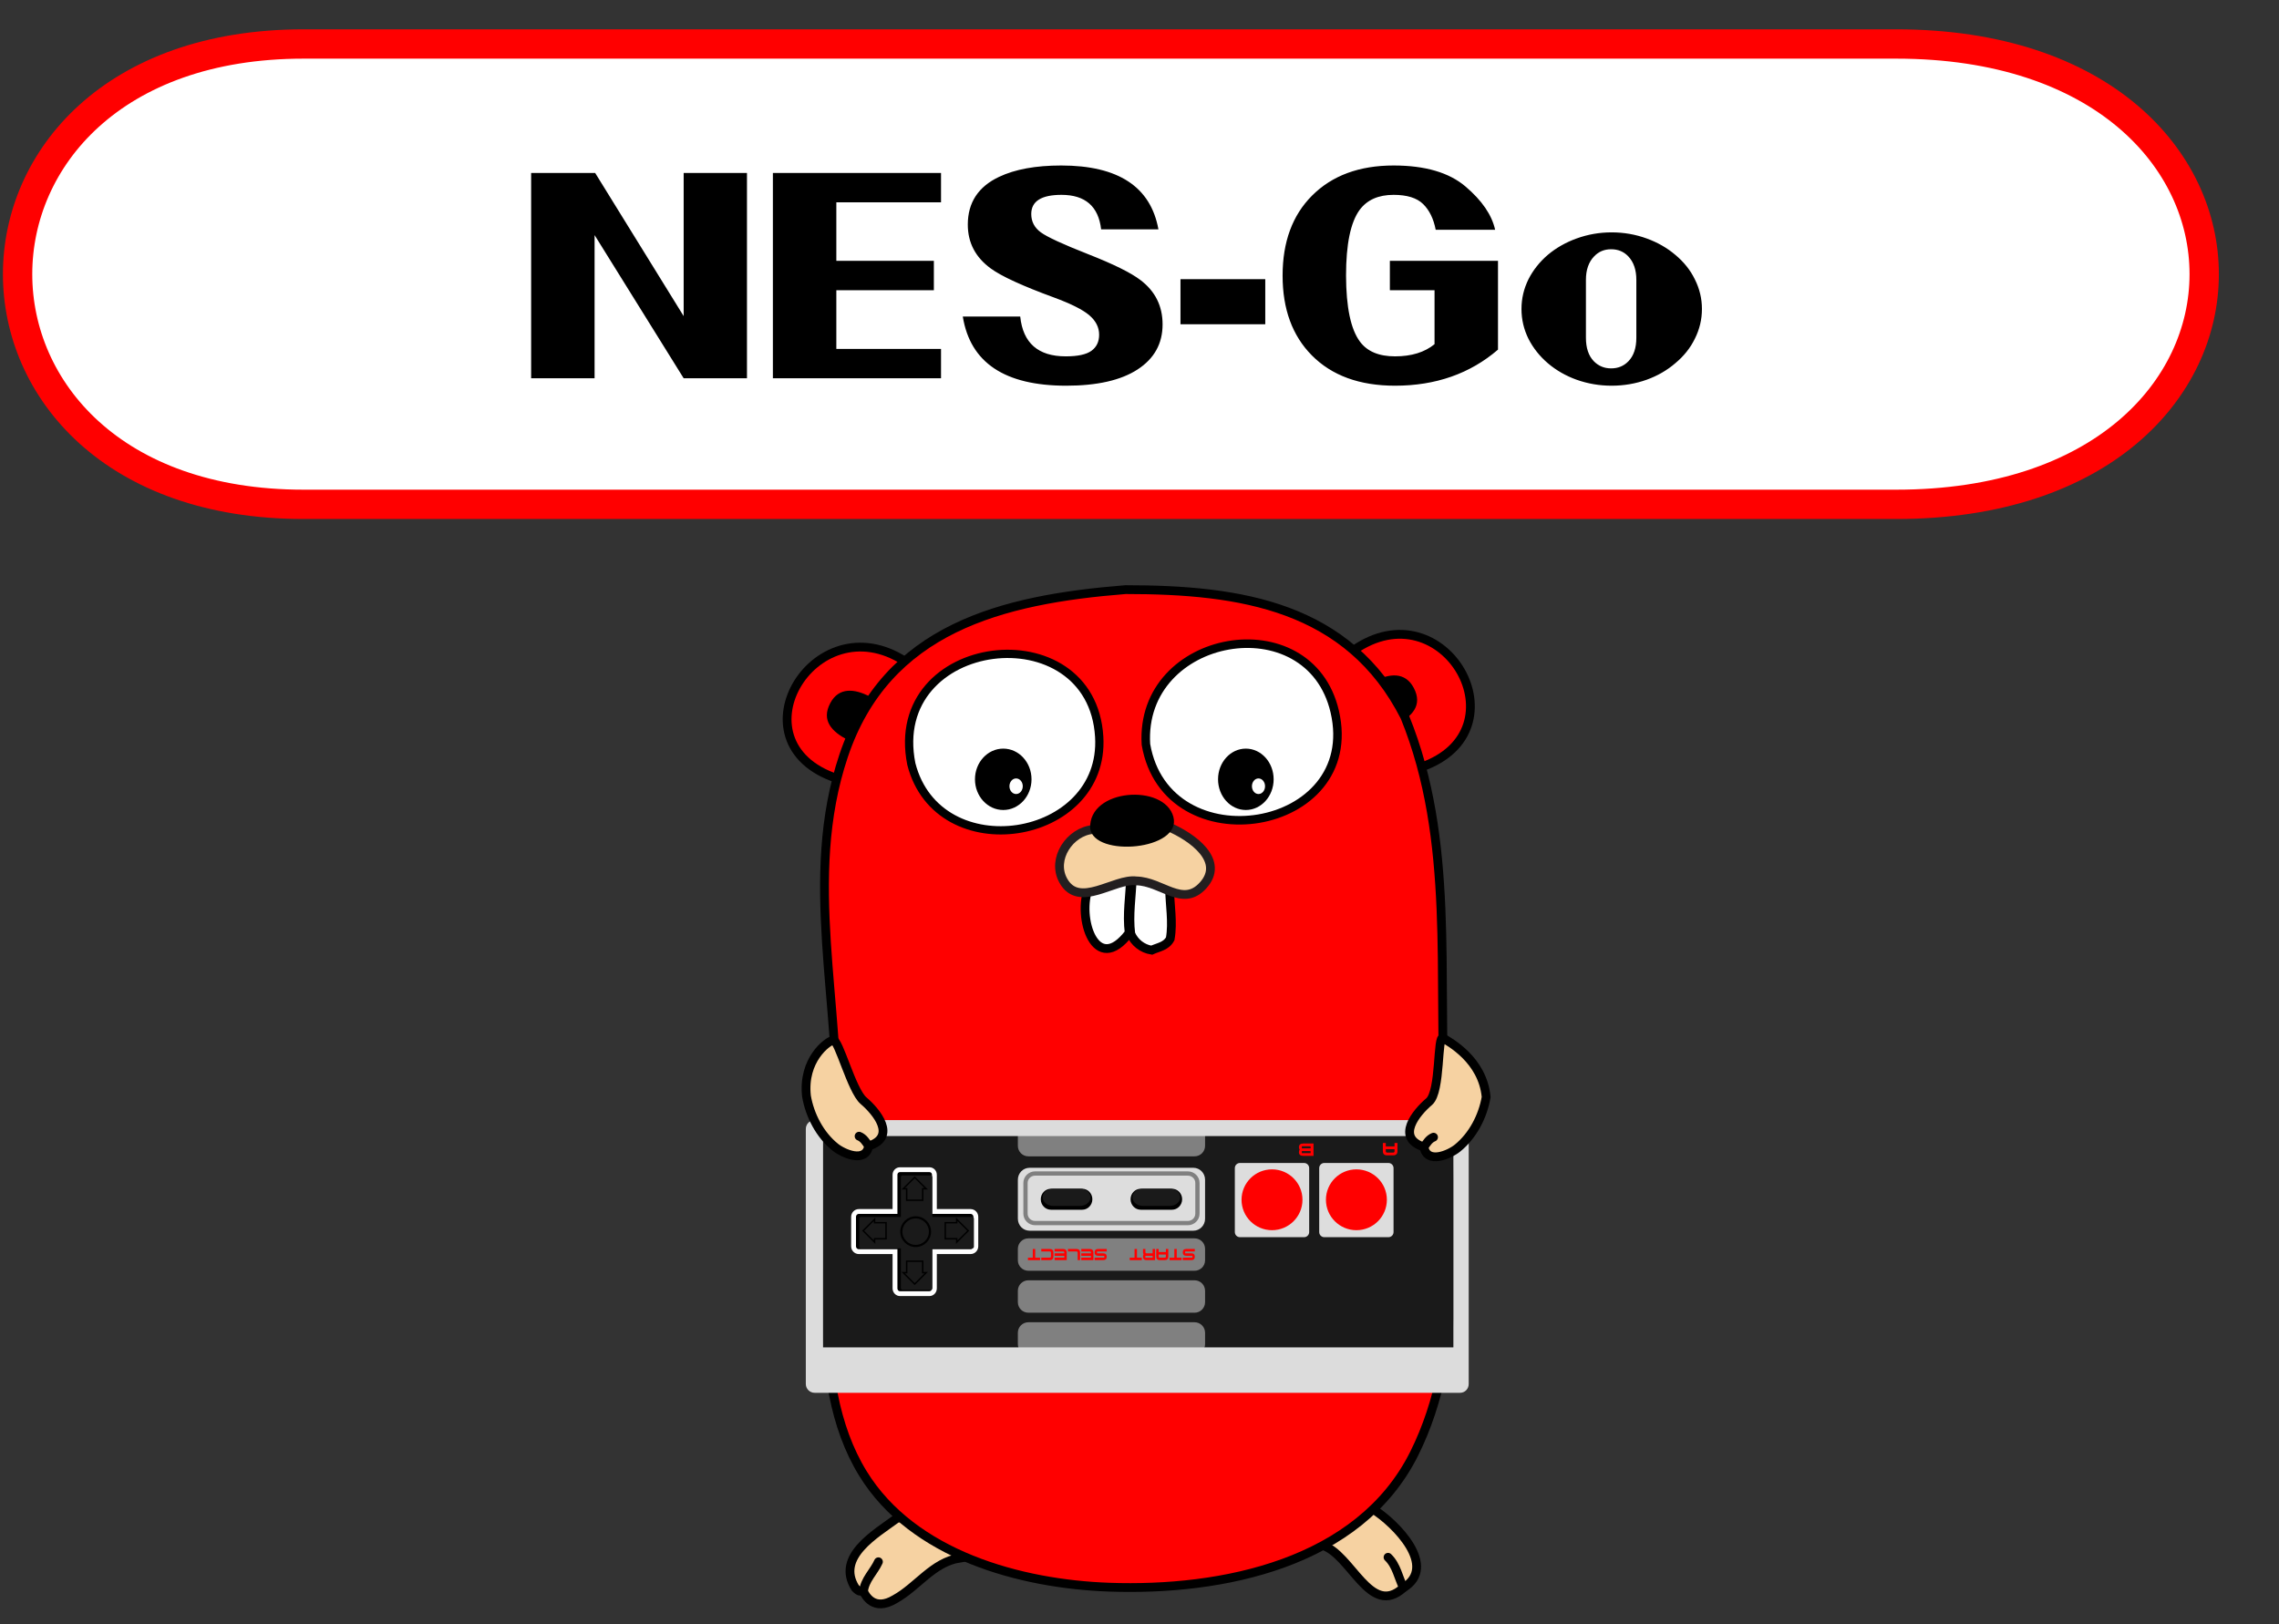 <?xml version="1.0" encoding="UTF-8"?>
<svg width="777px" height="554px" viewBox="0 0 777 554" version="1.1" xmlns="http://www.w3.org/2000/svg" xmlns:xlink="http://www.w3.org/1999/xlink">
    <rect x="0" y="0" width="777" height="554" fill="#333333" stroke="none"/>
    <!-- Generator: Sketch 61.2 (89653) - https://sketch.com -->
    <title>NES-Go</title>
    <desc>Created with Sketch.</desc>
    <g id="NES-Go" stroke="none" stroke-width="1" fill="none" fill-rule="evenodd">
        <g id="Group" transform="translate(6, 14)">
            <path d="M97.5,1 C227.5,1 500.5,1 640.5,1 C780.5,1 780.5,158 640.5,158 C500.5,158 227.5,158 97.5,158 C-32.5,158 -32.5,1 97.5,1 Z" id="Rectangle" stroke="#FF0000" stroke-width="10" fill="#FFFFFF"></path>
            <path d="M196.717,115 L196.717,66.172 L227.088,115 L248.67,115 L248.67,44.98 L227.088,44.98 L227.088,93.809 L196.912,44.98 L175.086,44.98 L175.086,115 L196.717,115 Z M314.832,115 L314.832,104.99 L279.139,104.99 L279.139,84.971 L312.391,84.971 L312.391,74.961 L279.139,74.961 L279.139,54.99 L314.832,54.99 L314.832,44.98 L257.508,44.98 L257.508,115 L314.832,115 Z M357.508,117.539 C368.055,117.539 376.168,115.692 381.849,111.997 C387.529,108.302 390.369,103.184 390.369,96.641 C390.369,90.326 387.83,85.264 382.752,81.455 C379.497,78.981 373.58,76.06 365.003,72.69 C356.425,69.321 351.046,66.839 348.865,65.244 C346.684,63.649 345.594,61.566 345.594,58.994 C345.594,54.632 349.028,52.451 355.896,52.451 C364.002,52.451 368.51,56.374 369.422,64.219 L369.422,64.219 L388.953,64.219 C386.316,49.701 375.265,42.441 355.799,42.441 C347.14,42.441 340.092,43.727 334.656,46.299 C327.527,49.652 323.963,55.088 323.963,62.607 C323.963,68.76 326.567,73.74 331.775,77.549 C335.421,80.218 342.615,83.522 353.357,87.461 C359.184,89.609 363.204,91.636 365.418,93.54 C367.632,95.444 368.738,97.65 368.738,100.156 C368.738,102.533 367.868,104.355 366.126,105.625 C364.384,106.895 361.463,107.529 357.361,107.529 C347.954,107.529 342.778,103.005 341.834,93.955 L341.834,93.955 L322.254,93.955 C324.793,109.678 336.544,117.539 357.508,117.539 Z M425.379,96.592 L425.379,81.211 L396.473,81.211 L396.473,96.592 L425.379,96.592 Z M469.617,117.539 C483.484,117.539 495.187,113.438 504.725,105.234 L504.725,105.234 L504.725,74.961 L467.859,74.961 L467.859,84.971 L483.094,84.971 L483.094,103.379 C479.708,106.146 475.216,107.529 469.617,107.529 C464.116,107.529 460.128,105.853 457.654,102.5 C454.529,98.301 452.951,90.798 452.918,79.99 C452.918,69.281 454.464,61.81 457.557,57.578 C460.096,54.16 463.953,52.451 469.129,52.451 C473.719,52.451 477.08,53.501 479.212,55.601 C481.344,57.7 482.768,60.622 483.484,64.365 L483.484,64.365 L503.748,64.365 C502.641,59.32 499.28,54.404 493.665,49.619 C488.05,44.834 479.871,42.441 469.129,42.441 C457.443,42.441 448.182,45.859 441.346,52.695 C434.64,59.401 431.287,68.499 431.287,79.99 C431.287,91.416 434.607,100.482 441.248,107.188 C448.084,114.089 457.54,117.539 469.617,117.539 Z M543.445,117.539 C547.645,117.539 551.648,116.855 555.457,115.488 C559.135,114.154 562.374,112.282 565.174,109.873 C568.071,107.464 570.285,104.697 571.814,101.572 C573.442,98.35 574.256,94.948 574.256,91.367 C574.256,87.819 573.442,84.434 571.814,81.211 C570.285,78.086 568.071,75.319 565.174,72.91 C562.374,70.534 559.135,68.678 555.457,67.344 C551.648,65.944 547.645,65.244 543.445,65.244 C539.311,65.244 535.324,65.944 531.482,67.344 C527.804,68.678 524.549,70.534 521.717,72.91 C518.917,75.319 516.72,78.086 515.125,81.211 C513.53,84.434 512.732,87.819 512.732,91.367 C512.732,94.948 513.53,98.35 515.125,101.572 C516.72,104.697 518.917,107.464 521.717,109.873 C524.549,112.282 527.804,114.154 531.482,115.488 C535.324,116.855 539.311,117.539 543.445,117.539 Z M543.299,111.631 C540.955,111.631 538.986,110.817 537.391,109.189 C535.6,107.334 534.705,104.665 534.705,101.182 L534.705,101.182 L534.705,81.455 C534.705,78.037 535.633,75.368 537.488,73.447 C539.018,71.82 540.955,71.006 543.299,71.006 C545.675,71.006 547.628,71.82 549.158,73.447 C550.981,75.368 551.893,78.037 551.893,81.455 L551.893,81.455 L551.893,101.182 C551.893,104.665 550.997,107.334 549.207,109.189 C547.645,110.817 545.675,111.631 543.299,111.631 Z" id="NES-Go" fill="#000000" fill-rule="nonzero"></path>
        </g>
        <g id="Group-4" transform="translate(267, 201)">
            <g id="gopher" transform="translate(0.735, 0)">
                <path d="M19.498,65.064 C-19.695,54.016 9.448,4.033 40.921,24.591 L19.498,65.064 Z" id="Path" stroke="#000000" stroke-width="3" fill="#FF0000" stroke-linecap="round"></path>
                <path d="M193.632,20.841 C224.654,-1.003 252.688,48.28 216.634,60.68 L193.632,20.841 Z" id="Path" stroke="#000000" stroke-width="3" fill="#FF0000" stroke-linecap="round"></path>
                <path d="M200.305,313.643 C208.185,318.531 222.588,333.31 210.767,340.476 C199.409,350.901 193.052,329.034 183.083,326.004 C187.376,320.159 192.818,314.829 200.305,313.643 Z" id="Path" stroke="#000000" stroke-width="3" fill="#F6D2A2" stroke-linecap="round"></path>
                <path d="M210.767,340.476 C209.015,336.982 208.426,332.905 205.501,330.09" id="Path" stroke="#000000" stroke-width="3" stroke-linecap="round"></path>
                <path d="M59.526,330.345 C50.278,331.78 45.072,340.145 37.361,344.393 C30.096,348.735 27.316,343.002 26.662,341.838 C25.523,341.318 25.618,342.323 23.861,340.549 C17.126,329.892 30.879,322.103 38.041,316.81 C48.016,314.788 54.267,323.457 59.526,330.345 Z" id="Path" stroke="#000000" stroke-width="3" fill="#F6D2A2" stroke-linecap="round"></path>
                <path d="M26.662,341.838 C27.015,337.776 30.227,335.056 31.757,331.622" id="Path" stroke="#000000" stroke-width="3" stroke-linecap="round"></path>
                <path d="M21.133,51.259 C15.963,48.518 12.169,44.794 15.332,38.798 C18.26,33.248 23.7,33.851 28.872,36.593 L21.133,51.259 Z" id="Path" fill="#000000" fill-rule="nonzero"></path>
                <path d="M208.465,46.047 C213.636,43.305 217.43,39.581 214.267,33.585 C211.338,28.035 205.899,28.638 200.727,31.38 L208.465,46.047 Z" id="Path" fill="#000000" fill-rule="nonzero"></path>
                <path d="M116.033,0.081 C155.27,0.081 192.052,5.706 211.227,43.496 C228.437,85.854 222.317,131.53 224.942,176.296 C227.196,214.736 232.194,259.144 214.405,294.765 C195.692,332.241 148.931,341.669 110.405,340.288 C80.144,339.203 43.589,329.306 26.51,301.59 C6.473,269.075 15.959,220.728 17.415,184.548 C19.139,141.692 5.835,98.705 19.88,56.769 C34.449,13.266 73.743,3.435 116.033,0.081" id="Path" stroke="#000000" stroke-width="3" fill="#FF0000" stroke-linecap="round"></path>
                <path d="M122.96,52.884 C130.005,93.937 196.944,83.082 187.329,41.678 C178.708,4.55 120.619,14.827 122.96,52.884" id="Path" stroke="#000000" stroke-width="2.908" fill="#FFFFFF" stroke-linecap="round"></path>
                <path d="M42.967,59.524 C52.097,95.264 109.179,86.114 107.027,50.263 C104.449,7.325 34.237,15.61 42.967,59.524" id="Path" stroke="#000000" stroke-width="2.821" fill="#FFFFFF" stroke-linecap="round"></path>
                <path d="M131.036,102.146 C131.066,107.483 132.246,113.476 131.239,119.154 C129.88,121.729 127.213,122.001 124.915,123.042 C121.737,122.542 119.064,120.45 117.789,117.469 C116.973,110.988 118.093,104.714 118.299,98.23 L131.036,102.146 Z" id="Path" stroke="#000000" stroke-width="3" fill="#FFFFFF" stroke-linecap="round"></path>
                <g id="Group" transform="translate(64.35, 54.083)">
                    <ellipse id="Oval" fill="#000000" fill-rule="nonzero" cx="9.961" cy="10.689" rx="9.639" ry="10.466"></ellipse>
                    <ellipse id="Oval" fill="#FFFFFF" cx="14.345" cy="13.051" rx="2.272" ry="2.66"></ellipse>
                </g>
                <g id="Group" transform="translate(146.9, 54.083)">
                    <ellipse id="Oval" fill="#000000" fill-rule="nonzero" cx="10.121" cy="10.689" rx="9.478" ry="10.466"></ellipse>
                    <ellipse id="Oval" fill="#FFFFFF" cx="14.433" cy="13.051" rx="2.235" ry="2.66"></ellipse>
                </g>
                <path d="M103.491,101.565 C99.286,111.782 105.836,132.213 117.247,117.143 C116.431,110.663 117.551,104.388 117.757,97.904 L103.491,101.565 Z" id="Path" stroke="#000000" stroke-width="3" fill="#FFFFFF" stroke-linecap="round"></path>
                <g id="Group" transform="translate(92.95, 69.721)">
                    <path d="M11.98,12.167 C4.142,12.837 -2.265,22.18 1.81,29.571 C7.207,39.361 19.254,28.705 26.757,29.703 C35.392,29.88 42.467,38.856 49.403,31.326 C57.116,22.95 46.082,14.793 37.458,11.146 L11.98,12.167 Z" id="Path" stroke="#231F20" stroke-width="3" fill="#F6D2A2" stroke-linecap="round"></path>
                    <path d="M10.993,11.758 C10.413,-1.854 36.303,-3.556 39.361,7.838 C42.411,19.206 12.268,21.846 10.993,11.758 C9.976,3.702 10.993,11.758 10.993,11.758 Z" id="Path" fill="#000000" fill-rule="nonzero"></path>
                </g>
            </g>
            <g id="Nes_controller" transform="translate(120.735, 227.5) scale(1, -1) translate(-120.735, -227.5) translate(7.735, 181)">
                <rect id="rect11983" fill="#1A1A1A" fill-rule="nonzero" x="5.862" y="14.958" width="214.928" height="72.839"></rect>
                <path d="M75.882,13.007 L132.533,13.007 C134.514,13.007 136.121,14.608 136.121,16.584 L136.121,20.486 C136.121,22.462 134.514,24.063 132.533,24.063 L75.882,24.063 C73.901,24.063 72.294,22.462 72.294,20.486 L72.294,16.584 C72.294,14.608 73.901,13.007 75.882,13.007 Z" id="rect12203" fill="#808080" fill-rule="nonzero"></path>
                <path d="M75.882,80.643 L132.533,80.643 C134.514,80.643 136.121,82.245 136.121,84.22 L136.121,88.123 C136.121,90.098 134.514,91.699 132.533,91.699 L75.882,91.699 C73.901,91.699 72.294,90.098 72.294,88.123 L72.294,84.22 C72.294,82.244 73.901,80.643 75.882,80.643 Z" id="rect13178" fill="#808080" fill-rule="nonzero"></path>
                <path d="M3.01,0 C1.346,0 0,1.345 0,3.009 L0,89.991 C0,91.655 1.346,93 3.01,93 L223.063,93 C224.728,93 226,91.655 226,89.991 L226,3.009 C226,1.345 224.728,0 223.063,0 L3.01,0 L3.01,0 Z M5.874,15.488 L220.79,15.488 L220.79,87.566 L5.874,87.566 L5.874,15.488 L5.874,15.488 Z" id="rect11976" fill="#DCDCDC" fill-rule="nonzero"></path>
                <path d="M32.129,33.818 C31.147,33.818 30.406,34.639 30.406,35.635 L30.406,48.142 L18.074,48.142 C17.092,48.142 16.282,48.964 16.282,49.959 L16.282,60.02 C16.282,61.016 17.092,61.837 18.074,61.837 L30.406,61.837 L30.406,74.344 C30.406,75.339 31.148,76.091 32.129,76.091 L42.119,76.091 C43.101,76.091 43.841,75.34 43.841,74.344 L43.841,61.837 L56.174,61.837 C57.156,61.837 57.965,61.015 57.965,60.02 L57.965,49.959 C57.965,48.963 57.156,48.142 56.174,48.142 L43.841,48.142 L43.841,35.635 C43.841,34.639 43.1,33.818 42.119,33.818 L32.129,33.818 Z" id="rect2235" stroke="#FFFFFF" stroke-width="1.652" fill="#000000" fill-rule="nonzero" stroke-linecap="round"></path>
                <path d="M32.966,35.119 C32.652,35.119 32.41,35.361 32.41,35.675 L32.41,49.271 L18.793,49.271 C18.479,49.271 18.236,49.514 18.236,49.827 L18.236,59.406 C18.236,59.72 18.479,59.987 18.793,59.987 L32.41,59.987 L32.41,73.559 C32.41,73.872 32.652,74.14 32.966,74.14 L42.584,74.14 C42.898,74.14 43.141,73.872 43.141,73.559 L43.141,59.987 L56.757,59.987 C57.072,59.987 57.314,59.719 57.314,59.406 L57.314,49.827 C57.314,49.514 57.071,49.271 56.757,49.271 L43.141,49.271 L43.141,35.675 C43.141,35.361 42.898,35.119 42.584,35.119 L32.966,35.119 Z" id="rect3757" fill="#1A1A1A" fill-rule="nonzero"></path>
                <path d="M75.882,27.315 L132.533,27.315 C134.514,27.315 136.121,28.916 136.121,30.891 L136.121,34.794 C136.121,36.769 134.514,38.371 132.533,38.371 L75.882,38.371 C73.901,38.371 72.294,36.769 72.294,34.794 L72.294,30.891 C72.294,28.916 73.901,27.315 75.882,27.315 Z" id="rect11986" fill="#808080" fill-rule="nonzero"></path>
                <g id="g12011" transform="translate(145.89, 52.678)" fill-rule="nonzero">
                    <path d="M2.125,0.393 L23.981,0.393 C24.945,0.393 25.726,1.173 25.726,2.135 L25.726,23.96 C25.726,24.922 24.945,25.702 23.981,25.702 L2.125,25.702 C1.16,25.702 0.379,24.922 0.379,23.96 L0.379,2.135 C0.379,1.172 1.161,0.393 2.125,0.393 Z" id="rect11997" fill="#DDDDDD"></path>
                    <path d="M23.439,13.155 C23.439,18.884 18.788,23.527 13.052,23.527 C7.315,23.527 2.664,18.883 2.664,13.155 C2.664,7.426 7.315,2.782 13.052,2.782 C18.788,2.782 23.439,7.425 23.439,13.155 Z" id="path12001" fill="#FF0000"></path>
                </g>
                <g id="g12007" transform="translate(174.548, 52.678)" fill-rule="nonzero">
                    <path d="M2.231,0.393 L24.087,0.393 C25.05,0.393 25.832,1.173 25.832,2.135 L25.832,23.96 C25.832,24.922 25.05,25.702 24.087,25.702 L2.231,25.702 C1.266,25.702 0.486,24.922 0.486,23.96 L0.486,2.135 C0.486,1.172 1.267,0.393 2.231,0.393 Z" id="rect12003" fill="#DDDDDD"></path>
                    <path d="M23.556,13.155 C23.556,18.884 18.905,23.527 13.168,23.527 C7.431,23.527 2.78,18.883 2.78,13.155 C2.78,7.426 7.431,2.782 13.168,2.782 C18.905,2.781 23.556,7.425 23.556,13.155 Z" id="path12005" fill="#FF0000"></path>
                </g>
                <path d="M75.882,41.622 L132.533,41.622 C134.514,41.622 136.121,43.224 136.121,45.199 L136.121,49.102 C136.121,51.077 134.514,52.678 132.533,52.678 L75.882,52.678 C73.901,52.678 72.294,51.077 72.294,49.102 L72.294,45.199 C72.294,43.224 73.901,41.622 75.882,41.622 Z" id="rect12205" fill="#808080" fill-rule="nonzero"></path>
                <path d="M76.293,55.28 L132.123,55.28 C134.331,55.28 136.121,57.104 136.121,59.355 L136.121,72.666 C136.121,74.917 134.331,76.741 132.123,76.741 L76.293,76.741 C74.084,76.741 72.294,74.917 72.294,72.666 L72.294,59.355 C72.294,57.104 74.084,55.28 76.293,55.28 Z" id="rect12199" fill="#DDDDDD" fill-rule="nonzero"></path>
                <path d="M78.175,57.881 L130.24,57.881 C132.049,57.881 133.516,59.319 133.516,61.092 L133.516,71.58 C133.516,73.353 132.049,74.79 130.24,74.79 L78.175,74.79 C76.366,74.79 74.899,73.353 74.899,71.58 L74.899,61.092 C74.899,59.319 76.366,57.881 78.175,57.881 Z" id="rect12207" stroke="#808080" stroke-width="1.458" stroke-linecap="round"></path>
                <path d="M83.575,62.434 L94.229,62.434 C96.143,62.434 97.695,64.035 97.695,66.011 L97.695,66.011 C97.695,67.986 96.143,69.587 94.229,69.587 L83.575,69.587 C81.661,69.587 80.11,67.986 80.11,66.011 L80.11,66.011 C80.11,64.035 81.661,62.434 83.575,62.434 Z" id="rect4247" fill="#000000" fill-rule="nonzero"></path>
                <path d="M114.186,62.434 L124.84,62.434 C126.754,62.434 128.305,64.035 128.305,66.011 L128.305,66.011 C128.305,67.986 126.754,69.587 124.84,69.587 L114.186,69.587 C112.272,69.587 110.72,67.986 110.72,66.011 L110.72,66.011 C110.72,64.035 112.272,62.434 114.186,62.434 Z" id="rect5332" fill="#000000" fill-rule="nonzero"></path>
                <g id="text2887" transform="translate(88.905, 47.374) scale(-1, 1) translate(-88.905, -47.374) translate(74.905, 44.874)" fill="#FF0000" fill-rule="nonzero">
                    <path d="M0.313,4.184 L3.206,4.184 C4.032,4.184 4.445,3.795 4.445,3.017 C4.445,2.24 4.032,1.851 3.206,1.851 L1.14,1.851 L1.14,1.215 L4.445,1.215 L4.445,0.367 L1.553,0.367 C0.726,0.367 0.313,0.761 0.313,1.55 C0.313,2.316 0.726,2.699 1.553,2.699 L3.619,2.699 L3.619,3.335 L0.313,3.335 L0.313,4.184 Z" id="path2921"></path>
                    <path d="M8.991,4.184 L6.099,4.184 C5.273,4.184 4.859,3.76 4.859,2.911 L4.859,0.367 L8.991,0.367 L8.991,1.215 L5.686,1.215 L5.686,1.851 L8.991,1.851 L8.991,2.698 L5.686,2.698 L5.686,2.911 C5.686,3.194 5.824,3.335 6.099,3.335 L8.991,3.335 L8.991,4.184 L8.991,4.184 Z" id="path2923"></path>
                    <path d="M9.399,0.362 L9.399,2.906 C9.399,3.754 9.812,4.179 10.639,4.179 L13.532,4.179 L13.532,3.331 L10.639,3.331 C10.363,3.331 10.225,3.189 10.225,2.907 L10.225,0.362 L9.399,0.362 L9.399,0.362 Z" id="path2925"></path>
                    <path d="M18.077,4.184 L15.185,4.184 C14.358,4.184 13.945,3.76 13.945,2.911 L13.945,0.367 L18.077,0.367 L18.077,1.215 L14.771,1.215 L14.771,1.851 L18.077,1.851 L18.077,2.698 L14.771,2.698 L14.771,2.911 C14.771,3.194 14.909,3.335 15.185,3.335 L18.077,3.335 L18.077,4.184 L18.077,4.184 Z" id="path2927"></path>
                    <path d="M22.624,4.184 L19.732,4.184 C18.905,4.184 18.492,3.76 18.492,2.911 L18.492,1.639 C18.492,0.791 18.905,0.367 19.732,0.367 L22.624,0.367 L22.624,1.215 L19.732,1.215 C19.456,1.215 19.319,1.356 19.319,1.639 L19.319,2.911 C19.319,3.194 19.456,3.335 19.732,3.335 L22.624,3.335 L22.624,4.184 Z" id="path2929"></path>
                    <polygon id="path2931" points="23.04 0.362 27.172 0.362 27.172 1.21 25.519 1.21 25.519 4.179 24.693 4.179 24.693 1.21 23.04 1.21"></polygon>
                </g>
                <g id="text2891" transform="translate(121.365, 47.374) scale(-1, 1) translate(-121.365, -47.374) translate(109.865, 44.874)" fill="#FF0000" fill-rule="nonzero">
                    <path d="M0.242,4.184 L3.119,4.184 C3.941,4.184 4.352,3.795 4.352,3.017 C4.352,2.24 3.941,1.851 3.119,1.851 L1.064,1.851 L1.064,1.215 L4.352,1.215 L4.352,0.367 L1.475,0.367 C0.653,0.367 0.242,0.761 0.242,1.55 C0.242,2.316 0.653,2.699 1.475,2.699 L3.53,2.699 L3.53,3.335 L0.242,3.335 L0.242,4.184 L0.242,4.184 Z" id="path2934"></path>
                    <polygon id="path2936" points="4.757 0.362 8.867 0.362 8.867 1.21 7.223 1.21 7.223 4.179 6.401 4.179 6.401 1.21 4.757 1.21 4.757 0.362"></polygon>
                    <path d="M12.569,2.273 L12.569,1.637 C12.569,1.354 12.432,1.212 12.158,1.212 L10.515,1.212 C10.24,1.212 10.104,1.354 10.104,1.637 L10.104,2.273 L12.569,2.273 Z M10.104,3.121 L10.104,4.181 L9.282,4.181 L9.282,1.637 C9.282,0.788 9.693,0.364 10.515,0.364 L12.159,0.364 C12.981,0.364 13.392,0.788 13.392,1.637 L13.392,4.181 L12.57,4.181 L12.57,3.121 L10.104,3.121 Z" id="path2938"></path>
                    <path d="M14.62,1.846 L17.087,1.846 L17.087,1.21 L14.62,1.21 L14.62,1.846 Z M14.62,2.694 L14.62,4.178 L13.799,4.178 L13.799,0.362 L16.676,0.362 C17.498,0.362 17.909,0.749 17.909,1.524 C17.909,1.892 17.85,2.162 17.732,2.334 C17.85,2.535 17.909,2.796 17.909,3.118 L17.909,4.178 L17.087,4.178 L17.087,3.118 C17.087,2.836 16.95,2.694 16.676,2.694 L14.62,2.694 L14.62,2.694 Z" id="path2940"></path>
                    <polygon id="path2942" points="18.324 0.362 22.434 0.362 22.434 1.21 20.79 1.21 20.79 4.179 19.968 4.179 19.968 1.21 18.324 1.21"></polygon>
                </g>
                <g id="text2895" transform="translate(170.245, 83.143) scale(-1, 1) translate(-170.245, -83.143) translate(167.245, 80.643)" fill="#FF0000" fill-rule="nonzero">
                    <path d="M1.14,1.802 L4.126,1.802 L4.126,1.099 L1.14,1.099 L1.14,1.802 Z M1.14,3.441 L4.126,3.441 L4.126,2.738 L1.14,2.738 L1.14,3.441 Z M0.145,4.377 L0.145,0.163 L3.628,0.163 C4.623,0.163 5.121,0.587 5.121,1.436 C5.121,1.783 5.041,2.061 4.882,2.27 C5.041,2.476 5.121,2.752 5.121,3.099 C5.121,3.951 4.623,4.377 3.628,4.377 L0.145,4.377 L0.145,4.377 Z" id="path2945"></path>
                </g>
                <g id="text2903" transform="translate(196.692, 80.643)" fill="#FF0000" fill-rule="nonzero">
                    <path d="M4.026,2.446 L4.026,1.744 C4.026,1.431 3.861,1.275 3.529,1.275 L1.538,1.275 C1.206,1.275 1.04,1.431 1.04,1.744 L1.04,2.446 L4.026,2.446 Z M1.041,3.382 L1.041,4.553 L0.045,4.553 L0.045,1.744 C0.045,0.808 0.543,0.339 1.538,0.339 L3.529,0.339 C4.524,0.339 5.022,0.808 5.022,1.744 L5.022,4.553 L4.027,4.553 L4.027,3.382 L1.041,3.382 Z" id="path2948"></path>
                </g>
                <polygon id="path2950" stroke="#000000" stroke-width="0.5" points="23.447 51.378 21.493 53.329 19.539 55.28 21.493 57.231 23.447 59.182 23.447 58.011 27.354 58.011 27.354 52.549 23.447 52.549"></polygon>
                <polygon id="path3727" stroke="#000000" stroke-width="0.5" points="51.452 51.378 53.406 53.329 55.36 55.28 53.406 57.231 51.452 59.182 51.452 58.011 47.545 58.011 47.545 52.549 51.452 52.549"></polygon>
                <polygon id="path3729" stroke="#000000" stroke-width="0.5" points="41.032 40.972 39.078 39.021 37.124 37.07 35.17 39.021 33.216 40.972 34.388 40.972 34.388 44.874 39.859 44.874 39.859 40.972"></polygon>
                <polygon id="path3731" stroke="#000000" stroke-width="0.5" points="41.032 69.587 39.078 71.539 37.124 73.49 35.17 71.539 33.216 69.587 34.388 69.587 34.388 65.685 39.859 65.685 39.859 69.587"></polygon>
                <path d="M42.334,54.955 C42.336,57.647 40.151,59.83 37.453,59.832 C34.755,59.834 32.567,57.653 32.565,54.961 C32.565,54.959 32.565,54.957 32.565,54.954 C32.563,52.262 34.748,50.079 37.446,50.077 C40.144,50.075 42.332,52.256 42.334,54.948 C42.334,54.95 42.334,54.953 42.334,54.955 Z" id="path3763" stroke="#000000" stroke-width="0.737"></path>
                <path d="M84.338,63.734 L93.466,63.734 C95.442,63.734 97.043,65.044 97.043,66.661 L97.043,66.661 C97.043,68.277 95.442,69.587 93.466,69.587 L84.338,69.587 C82.362,69.587 80.761,68.277 80.761,66.661 L80.761,66.661 C80.761,65.044 82.362,63.734 84.338,63.734 Z" id="rect3789" fill="#1A1A1A" fill-rule="nonzero"></path>
                <path d="M114.949,63.734 L124.077,63.734 C126.052,63.734 127.654,65.044 127.654,66.661 L127.654,66.661 C127.654,68.277 126.053,69.587 124.077,69.587 L114.949,69.587 C112.974,69.587 111.372,68.277 111.372,66.661 L111.372,66.661 C111.372,65.044 112.973,63.734 114.949,63.734 Z" id="rect3791" fill="#1A1A1A" fill-rule="nonzero"></path>
            </g>
            <g id="Group-2" transform="translate(227.451, 174.863) rotate(-255) translate(-227.451, -174.863) translate(206.951, 163.363)" stroke="#000000" stroke-linecap="round" stroke-width="3">
                <path d="M22.236,18.52 C17.834,15.473 -0.711,21.862 0.033,19.496 C0.782,17.118 3.649,4.577 15.676,0.124 C22.332,-0.48 29.572,1.108 35.03,5.078 C37.84,7.123 43.111,13.652 37.608,16.214 C37.111,26.477 26.873,21.728 22.236,18.52 Z" id="Path" fill="#F6D2A2"></path>
                <path d="M37.608,16.214 C36.118,15.659 34.539,15.264 33.528,13.915" id="Path" fill="#C6B198"></path>
            </g>
            <g id="Group-3" transform="translate(19.938, 173.574) rotate(-105) translate(-19.938, -173.574) translate(-0.562, 162.074)" stroke="#000000" stroke-linecap="round" stroke-width="3">
                <path d="M17.78,18.52 C22.181,15.473 40.278,15.754 40.396,13.833 C40.52,11.799 36.637,2.015 24.339,0.124 C17.683,-0.48 10.443,1.108 4.985,5.078 C2.175,7.123 -3.096,13.652 2.407,16.214 C2.904,26.477 13.142,21.728 17.78,18.52 Z" id="Path" fill="#F6D2A2"></path>
                <path d="M2.407,16.214 C3.897,15.659 5.476,15.264 6.487,13.915" id="Path" fill="#C6B198"></path>
            </g>
        </g>
    </g>
</svg>
